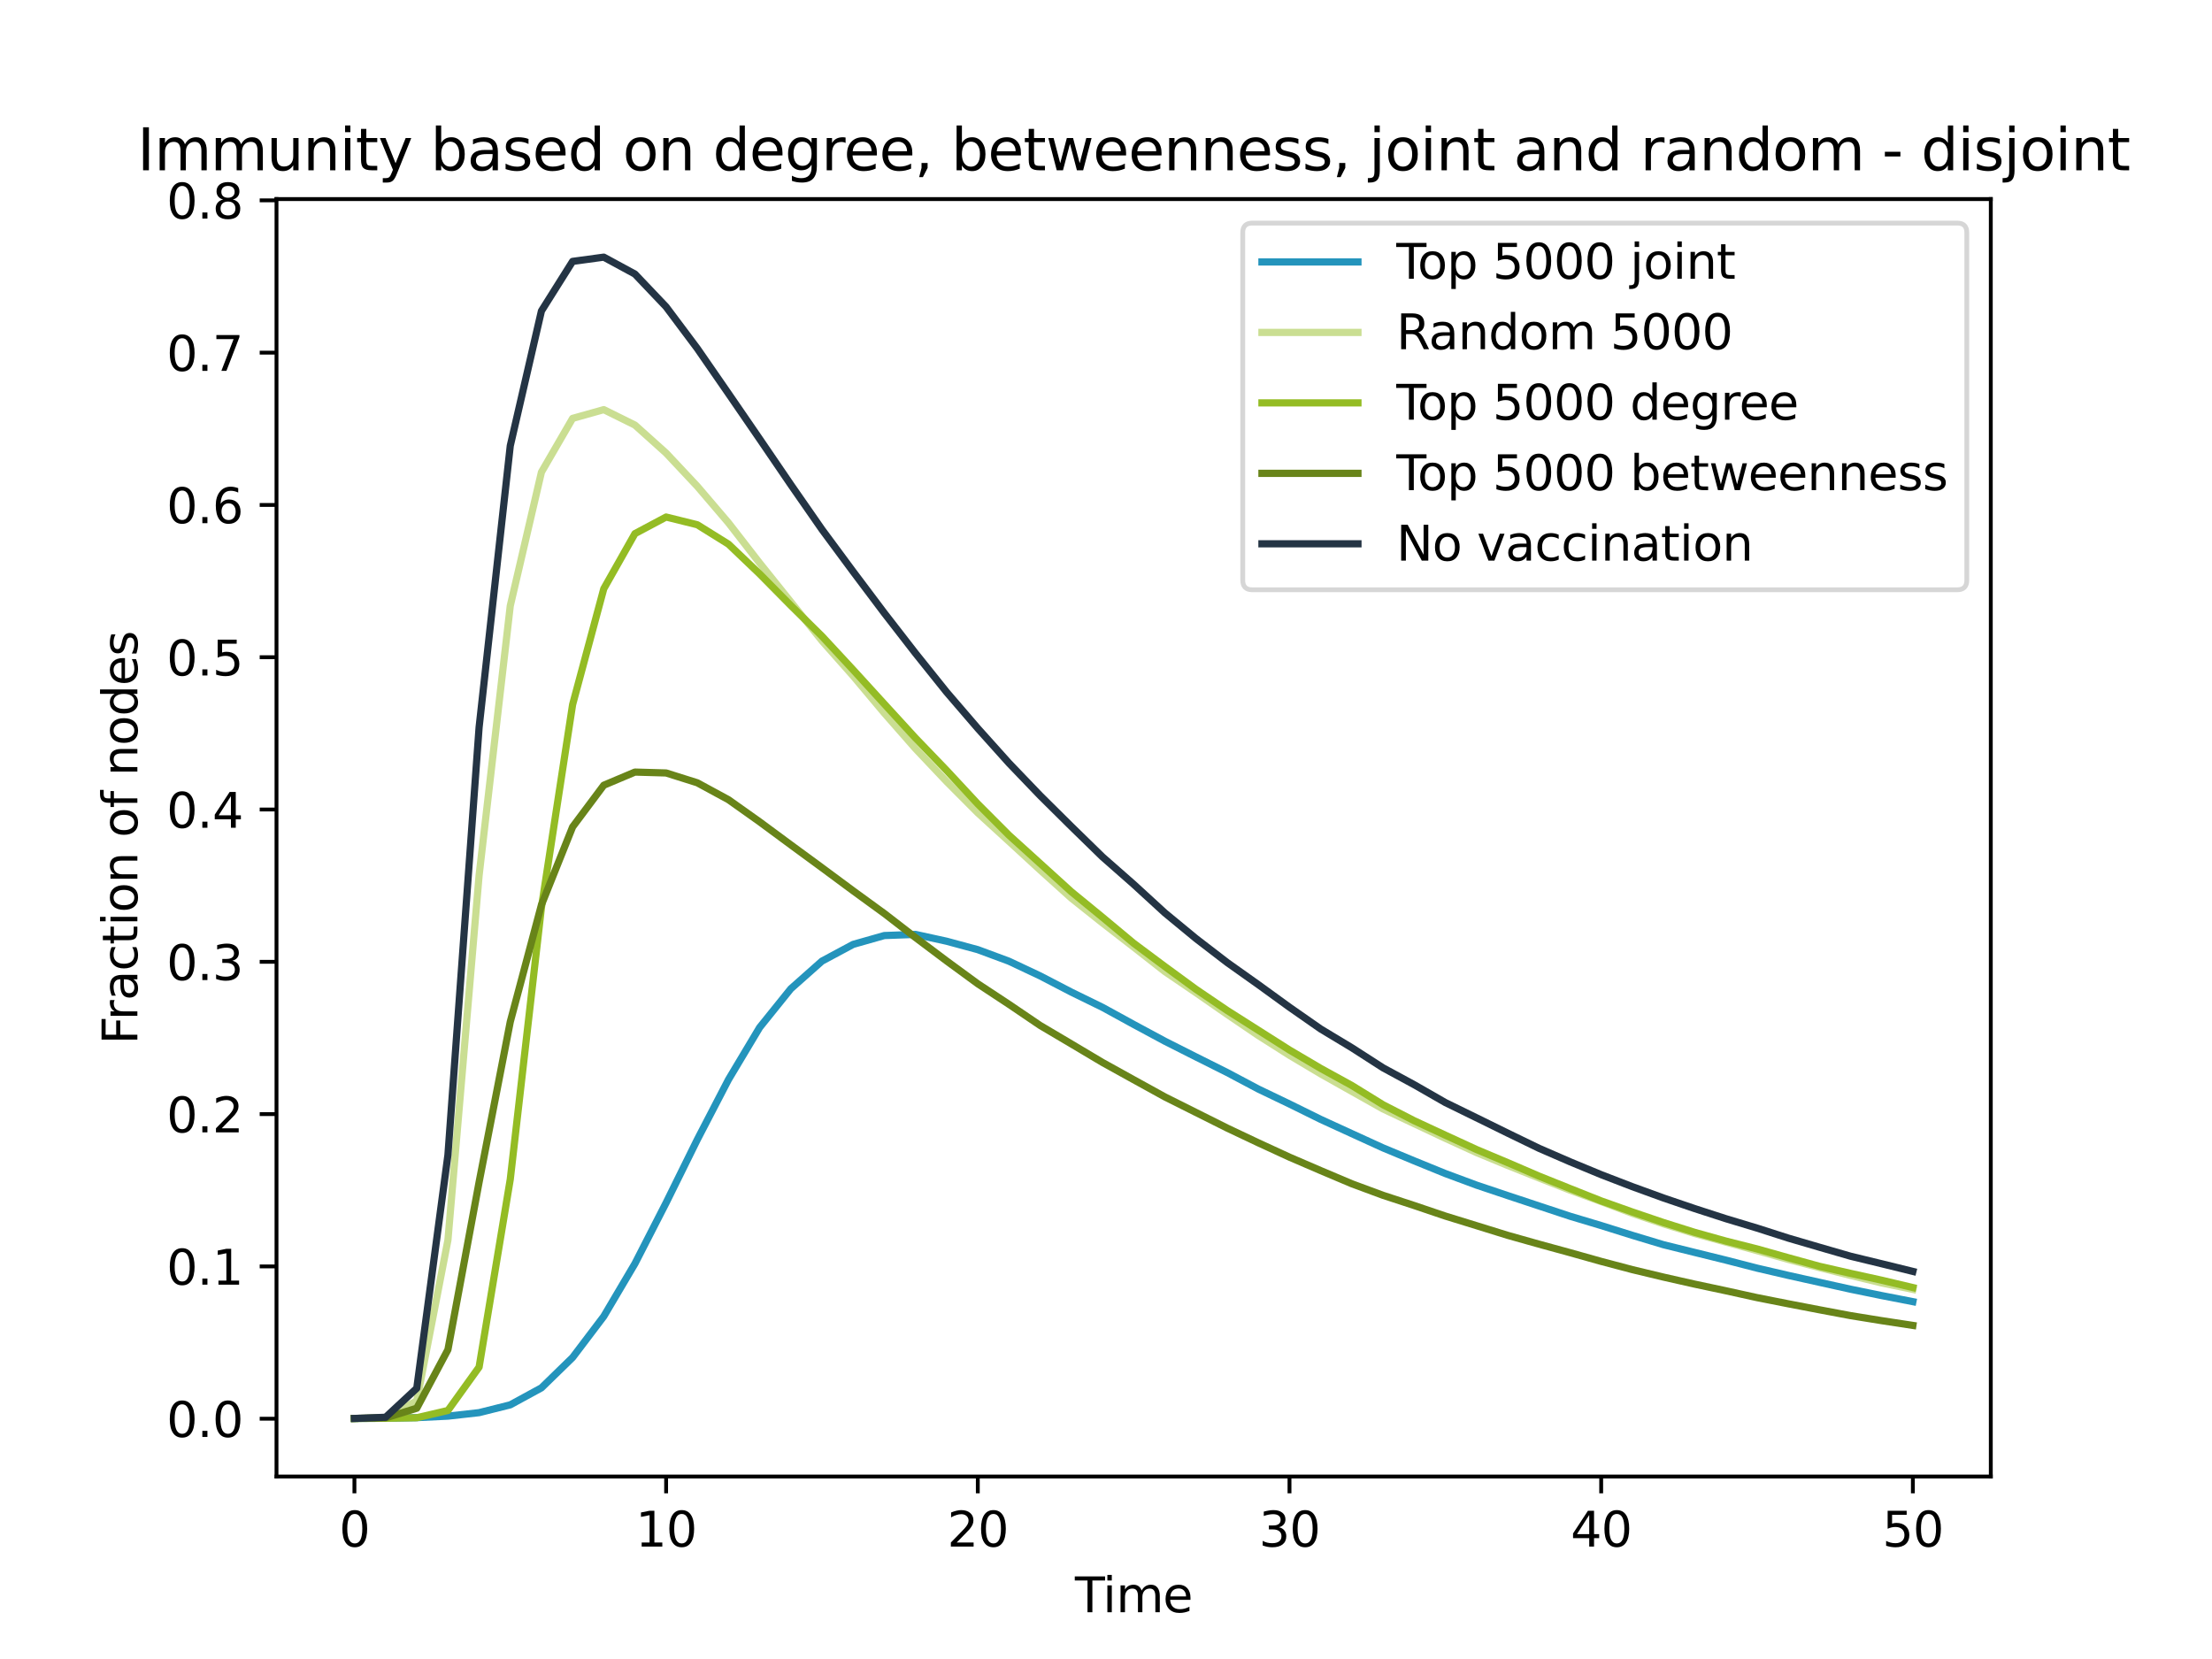 <?xml version="1.0" encoding="utf-8" standalone="no"?>
<!DOCTYPE svg PUBLIC "-//W3C//DTD SVG 1.1//EN"
  "http://www.w3.org/Graphics/SVG/1.1/DTD/svg11.dtd">
<svg xmlns:xlink="http://www.w3.org/1999/xlink" width="460.8pt" height="345.6pt" viewBox="0 0 460.8 345.6" xmlns="http://www.w3.org/2000/svg" version="1.1">
 <defs>
  <style type="text/css">*{stroke-linejoin: round; stroke-linecap: butt}</style>
 </defs>
 <g id="figure_1">
  <g id="patch_1">
   <path d="M 0 345.6 
L 460.8 345.6 
L 460.8 0 
L 0 0 
z
" style="fill: #ffffff"/>
  </g>
  <g id="axes_1">
   <g id="patch_2">
    <path d="M 57.6 307.584 
L 414.72 307.584 
L 414.72 41.472 
L 57.6 41.472 
z
" style="fill: #ffffff"/>
   </g>
   <g id="matplotlib.axis_1">
    <g id="xtick_1">
     <g id="line2d_1">
      <defs>
       <path id="me7e2adaeb8" d="M 0 0 
L 0 3.5 
" style="stroke: #000000; stroke-width: 0.8"/>
      </defs>
      <g>
       <use xlink:href="#me7e2adaeb8" x="73.833" y="307.584" style="stroke: #000000; stroke-width: 0.8"/>
      </g>
     </g>
     <g id="text_1">
      <!-- 0 -->
      <g transform="translate(70.651 322.182) scale(0.1 -0.1)">
       <defs>
        <path id="DejaVuSans-30" d="M 2034 4250 
Q 1547 4250 1301 3770 
Q 1056 3291 1056 2328 
Q 1056 1369 1301 889 
Q 1547 409 2034 409 
Q 2525 409 2770 889 
Q 3016 1369 3016 2328 
Q 3016 3291 2770 3770 
Q 2525 4250 2034 4250 
z
M 2034 4750 
Q 2819 4750 3233 4129 
Q 3647 3509 3647 2328 
Q 3647 1150 3233 529 
Q 2819 -91 2034 -91 
Q 1250 -91 836 529 
Q 422 1150 422 2328 
Q 422 3509 836 4129 
Q 1250 4750 2034 4750 
z
" transform="scale(0.016)"/>
       </defs>
       <use xlink:href="#DejaVuSans-30"/>
      </g>
     </g>
    </g>
    <g id="xtick_2">
     <g id="line2d_2">
      <g>
       <use xlink:href="#me7e2adaeb8" x="138.764" y="307.584" style="stroke: #000000; stroke-width: 0.8"/>
      </g>
     </g>
     <g id="text_2">
      <!-- 10 -->
      <g transform="translate(132.401 322.182) scale(0.1 -0.1)">
       <defs>
        <path id="DejaVuSans-31" d="M 794 531 
L 1825 531 
L 1825 4091 
L 703 3866 
L 703 4441 
L 1819 4666 
L 2450 4666 
L 2450 531 
L 3481 531 
L 3481 0 
L 794 0 
L 794 531 
z
" transform="scale(0.016)"/>
       </defs>
       <use xlink:href="#DejaVuSans-31"/>
       <use xlink:href="#DejaVuSans-30" x="63.623"/>
      </g>
     </g>
    </g>
    <g id="xtick_3">
     <g id="line2d_3">
      <g>
       <use xlink:href="#me7e2adaeb8" x="203.695" y="307.584" style="stroke: #000000; stroke-width: 0.8"/>
      </g>
     </g>
     <g id="text_3">
      <!-- 20 -->
      <g transform="translate(197.332 322.182) scale(0.1 -0.1)">
       <defs>
        <path id="DejaVuSans-32" d="M 1228 531 
L 3431 531 
L 3431 0 
L 469 0 
L 469 531 
Q 828 903 1448 1529 
Q 2069 2156 2228 2338 
Q 2531 2678 2651 2914 
Q 2772 3150 2772 3378 
Q 2772 3750 2511 3984 
Q 2250 4219 1831 4219 
Q 1534 4219 1204 4116 
Q 875 4013 500 3803 
L 500 4441 
Q 881 4594 1212 4672 
Q 1544 4750 1819 4750 
Q 2544 4750 2975 4387 
Q 3406 4025 3406 3419 
Q 3406 3131 3298 2873 
Q 3191 2616 2906 2266 
Q 2828 2175 2409 1742 
Q 1991 1309 1228 531 
z
" transform="scale(0.016)"/>
       </defs>
       <use xlink:href="#DejaVuSans-32"/>
       <use xlink:href="#DejaVuSans-30" x="63.623"/>
      </g>
     </g>
    </g>
    <g id="xtick_4">
     <g id="line2d_4">
      <g>
       <use xlink:href="#me7e2adaeb8" x="268.625" y="307.584" style="stroke: #000000; stroke-width: 0.8"/>
      </g>
     </g>
     <g id="text_4">
      <!-- 30 -->
      <g transform="translate(262.263 322.182) scale(0.1 -0.1)">
       <defs>
        <path id="DejaVuSans-33" d="M 2597 2516 
Q 3050 2419 3304 2112 
Q 3559 1806 3559 1356 
Q 3559 666 3084 287 
Q 2609 -91 1734 -91 
Q 1441 -91 1130 -33 
Q 819 25 488 141 
L 488 750 
Q 750 597 1062 519 
Q 1375 441 1716 441 
Q 2309 441 2620 675 
Q 2931 909 2931 1356 
Q 2931 1769 2642 2001 
Q 2353 2234 1838 2234 
L 1294 2234 
L 1294 2753 
L 1863 2753 
Q 2328 2753 2575 2939 
Q 2822 3125 2822 3475 
Q 2822 3834 2567 4026 
Q 2313 4219 1838 4219 
Q 1578 4219 1281 4162 
Q 984 4106 628 3988 
L 628 4550 
Q 988 4650 1302 4700 
Q 1616 4750 1894 4750 
Q 2613 4750 3031 4423 
Q 3450 4097 3450 3541 
Q 3450 3153 3228 2886 
Q 3006 2619 2597 2516 
z
" transform="scale(0.016)"/>
       </defs>
       <use xlink:href="#DejaVuSans-33"/>
       <use xlink:href="#DejaVuSans-30" x="63.623"/>
      </g>
     </g>
    </g>
    <g id="xtick_5">
     <g id="line2d_5">
      <g>
       <use xlink:href="#me7e2adaeb8" x="333.556" y="307.584" style="stroke: #000000; stroke-width: 0.8"/>
      </g>
     </g>
     <g id="text_5">
      <!-- 40 -->
      <g transform="translate(327.194 322.182) scale(0.1 -0.1)">
       <defs>
        <path id="DejaVuSans-34" d="M 2419 4116 
L 825 1625 
L 2419 1625 
L 2419 4116 
z
M 2253 4666 
L 3047 4666 
L 3047 1625 
L 3713 1625 
L 3713 1100 
L 3047 1100 
L 3047 0 
L 2419 0 
L 2419 1100 
L 313 1100 
L 313 1709 
L 2253 4666 
z
" transform="scale(0.016)"/>
       </defs>
       <use xlink:href="#DejaVuSans-34"/>
       <use xlink:href="#DejaVuSans-30" x="63.623"/>
      </g>
     </g>
    </g>
    <g id="xtick_6">
     <g id="line2d_6">
      <g>
       <use xlink:href="#me7e2adaeb8" x="398.487" y="307.584" style="stroke: #000000; stroke-width: 0.8"/>
      </g>
     </g>
     <g id="text_6">
      <!-- 50 -->
      <g transform="translate(392.125 322.182) scale(0.1 -0.1)">
       <defs>
        <path id="DejaVuSans-35" d="M 691 4666 
L 3169 4666 
L 3169 4134 
L 1269 4134 
L 1269 2991 
Q 1406 3038 1543 3061 
Q 1681 3084 1819 3084 
Q 2600 3084 3056 2656 
Q 3513 2228 3513 1497 
Q 3513 744 3044 326 
Q 2575 -91 1722 -91 
Q 1428 -91 1123 -41 
Q 819 9 494 109 
L 494 744 
Q 775 591 1075 516 
Q 1375 441 1709 441 
Q 2250 441 2565 725 
Q 2881 1009 2881 1497 
Q 2881 1984 2565 2268 
Q 2250 2553 1709 2553 
Q 1456 2553 1204 2497 
Q 953 2441 691 2322 
L 691 4666 
z
" transform="scale(0.016)"/>
       </defs>
       <use xlink:href="#DejaVuSans-35"/>
       <use xlink:href="#DejaVuSans-30" x="63.623"/>
      </g>
     </g>
    </g>
    <g id="text_7">
     <!-- Time -->
     <g transform="translate(223.926 335.861) scale(0.1 -0.1)">
      <defs>
       <path id="DejaVuSans-54" d="M -19 4666 
L 3928 4666 
L 3928 4134 
L 2272 4134 
L 2272 0 
L 1638 0 
L 1638 4134 
L -19 4134 
L -19 4666 
z
" transform="scale(0.016)"/>
       <path id="DejaVuSans-69" d="M 603 3500 
L 1178 3500 
L 1178 0 
L 603 0 
L 603 3500 
z
M 603 4863 
L 1178 4863 
L 1178 4134 
L 603 4134 
L 603 4863 
z
" transform="scale(0.016)"/>
       <path id="DejaVuSans-6d" d="M 3328 2828 
Q 3544 3216 3844 3400 
Q 4144 3584 4550 3584 
Q 5097 3584 5394 3201 
Q 5691 2819 5691 2113 
L 5691 0 
L 5113 0 
L 5113 2094 
Q 5113 2597 4934 2840 
Q 4756 3084 4391 3084 
Q 3944 3084 3684 2787 
Q 3425 2491 3425 1978 
L 3425 0 
L 2847 0 
L 2847 2094 
Q 2847 2600 2669 2842 
Q 2491 3084 2119 3084 
Q 1678 3084 1418 2786 
Q 1159 2488 1159 1978 
L 1159 0 
L 581 0 
L 581 3500 
L 1159 3500 
L 1159 2956 
Q 1356 3278 1631 3431 
Q 1906 3584 2284 3584 
Q 2666 3584 2933 3390 
Q 3200 3197 3328 2828 
z
" transform="scale(0.016)"/>
       <path id="DejaVuSans-65" d="M 3597 1894 
L 3597 1613 
L 953 1613 
Q 991 1019 1311 708 
Q 1631 397 2203 397 
Q 2534 397 2845 478 
Q 3156 559 3463 722 
L 3463 178 
Q 3153 47 2828 -22 
Q 2503 -91 2169 -91 
Q 1331 -91 842 396 
Q 353 884 353 1716 
Q 353 2575 817 3079 
Q 1281 3584 2069 3584 
Q 2775 3584 3186 3129 
Q 3597 2675 3597 1894 
z
M 3022 2063 
Q 3016 2534 2758 2815 
Q 2500 3097 2075 3097 
Q 1594 3097 1305 2825 
Q 1016 2553 972 2059 
L 3022 2063 
z
" transform="scale(0.016)"/>
      </defs>
      <use xlink:href="#DejaVuSans-54"/>
      <use xlink:href="#DejaVuSans-69" x="57.959"/>
      <use xlink:href="#DejaVuSans-6d" x="85.742"/>
      <use xlink:href="#DejaVuSans-65" x="183.154"/>
     </g>
    </g>
   </g>
   <g id="matplotlib.axis_2">
    <g id="ytick_1">
     <g id="line2d_7">
      <defs>
       <path id="m1c036d2df4" d="M 0 0 
L -3.5 0 
" style="stroke: #000000; stroke-width: 0.8"/>
      </defs>
      <g>
       <use xlink:href="#m1c036d2df4" x="57.6" y="295.544" style="stroke: #000000; stroke-width: 0.8"/>
      </g>
     </g>
     <g id="text_8">
      <!-- 0.0 -->
      <g transform="translate(34.697 299.343) scale(0.1 -0.1)">
       <defs>
        <path id="DejaVuSans-2e" d="M 684 794 
L 1344 794 
L 1344 0 
L 684 0 
L 684 794 
z
" transform="scale(0.016)"/>
       </defs>
       <use xlink:href="#DejaVuSans-30"/>
       <use xlink:href="#DejaVuSans-2e" x="63.623"/>
       <use xlink:href="#DejaVuSans-30" x="95.41"/>
      </g>
     </g>
    </g>
    <g id="ytick_2">
     <g id="line2d_8">
      <g>
       <use xlink:href="#m1c036d2df4" x="57.6" y="263.818" style="stroke: #000000; stroke-width: 0.8"/>
      </g>
     </g>
     <g id="text_9">
      <!-- 0.1 -->
      <g transform="translate(34.697 267.617) scale(0.1 -0.1)">
       <use xlink:href="#DejaVuSans-30"/>
       <use xlink:href="#DejaVuSans-2e" x="63.623"/>
       <use xlink:href="#DejaVuSans-31" x="95.41"/>
      </g>
     </g>
    </g>
    <g id="ytick_3">
     <g id="line2d_9">
      <g>
       <use xlink:href="#m1c036d2df4" x="57.6" y="232.092" style="stroke: #000000; stroke-width: 0.8"/>
      </g>
     </g>
     <g id="text_10">
      <!-- 0.2 -->
      <g transform="translate(34.697 235.891) scale(0.1 -0.1)">
       <use xlink:href="#DejaVuSans-30"/>
       <use xlink:href="#DejaVuSans-2e" x="63.623"/>
       <use xlink:href="#DejaVuSans-32" x="95.41"/>
      </g>
     </g>
    </g>
    <g id="ytick_4">
     <g id="line2d_10">
      <g>
       <use xlink:href="#m1c036d2df4" x="57.6" y="200.366" style="stroke: #000000; stroke-width: 0.8"/>
      </g>
     </g>
     <g id="text_11">
      <!-- 0.3 -->
      <g transform="translate(34.697 204.165) scale(0.1 -0.1)">
       <use xlink:href="#DejaVuSans-30"/>
       <use xlink:href="#DejaVuSans-2e" x="63.623"/>
       <use xlink:href="#DejaVuSans-33" x="95.41"/>
      </g>
     </g>
    </g>
    <g id="ytick_5">
     <g id="line2d_11">
      <g>
       <use xlink:href="#m1c036d2df4" x="57.6" y="168.639" style="stroke: #000000; stroke-width: 0.8"/>
      </g>
     </g>
     <g id="text_12">
      <!-- 0.4 -->
      <g transform="translate(34.697 172.439) scale(0.1 -0.1)">
       <use xlink:href="#DejaVuSans-30"/>
       <use xlink:href="#DejaVuSans-2e" x="63.623"/>
       <use xlink:href="#DejaVuSans-34" x="95.41"/>
      </g>
     </g>
    </g>
    <g id="ytick_6">
     <g id="line2d_12">
      <g>
       <use xlink:href="#m1c036d2df4" x="57.6" y="136.913" style="stroke: #000000; stroke-width: 0.8"/>
      </g>
     </g>
     <g id="text_13">
      <!-- 0.5 -->
      <g transform="translate(34.697 140.713) scale(0.1 -0.1)">
       <use xlink:href="#DejaVuSans-30"/>
       <use xlink:href="#DejaVuSans-2e" x="63.623"/>
       <use xlink:href="#DejaVuSans-35" x="95.41"/>
      </g>
     </g>
    </g>
    <g id="ytick_7">
     <g id="line2d_13">
      <g>
       <use xlink:href="#m1c036d2df4" x="57.6" y="105.187" style="stroke: #000000; stroke-width: 0.8"/>
      </g>
     </g>
     <g id="text_14">
      <!-- 0.6 -->
      <g transform="translate(34.697 108.987) scale(0.1 -0.1)">
       <defs>
        <path id="DejaVuSans-36" d="M 2113 2584 
Q 1688 2584 1439 2293 
Q 1191 2003 1191 1497 
Q 1191 994 1439 701 
Q 1688 409 2113 409 
Q 2538 409 2786 701 
Q 3034 994 3034 1497 
Q 3034 2003 2786 2293 
Q 2538 2584 2113 2584 
z
M 3366 4563 
L 3366 3988 
Q 3128 4100 2886 4159 
Q 2644 4219 2406 4219 
Q 1781 4219 1451 3797 
Q 1122 3375 1075 2522 
Q 1259 2794 1537 2939 
Q 1816 3084 2150 3084 
Q 2853 3084 3261 2657 
Q 3669 2231 3669 1497 
Q 3669 778 3244 343 
Q 2819 -91 2113 -91 
Q 1303 -91 875 529 
Q 447 1150 447 2328 
Q 447 3434 972 4092 
Q 1497 4750 2381 4750 
Q 2619 4750 2861 4703 
Q 3103 4656 3366 4563 
z
" transform="scale(0.016)"/>
       </defs>
       <use xlink:href="#DejaVuSans-30"/>
       <use xlink:href="#DejaVuSans-2e" x="63.623"/>
       <use xlink:href="#DejaVuSans-36" x="95.41"/>
      </g>
     </g>
    </g>
    <g id="ytick_8">
     <g id="line2d_14">
      <g>
       <use xlink:href="#m1c036d2df4" x="57.6" y="73.461" style="stroke: #000000; stroke-width: 0.8"/>
      </g>
     </g>
     <g id="text_15">
      <!-- 0.7 -->
      <g transform="translate(34.697 77.26) scale(0.1 -0.1)">
       <defs>
        <path id="DejaVuSans-37" d="M 525 4666 
L 3525 4666 
L 3525 4397 
L 1831 0 
L 1172 0 
L 2766 4134 
L 525 4134 
L 525 4666 
z
" transform="scale(0.016)"/>
       </defs>
       <use xlink:href="#DejaVuSans-30"/>
       <use xlink:href="#DejaVuSans-2e" x="63.623"/>
       <use xlink:href="#DejaVuSans-37" x="95.41"/>
      </g>
     </g>
    </g>
    <g id="ytick_9">
     <g id="line2d_15">
      <g>
       <use xlink:href="#m1c036d2df4" x="57.6" y="41.735" style="stroke: #000000; stroke-width: 0.8"/>
      </g>
     </g>
     <g id="text_16">
      <!-- 0.8 -->
      <g transform="translate(34.697 45.534) scale(0.1 -0.1)">
       <defs>
        <path id="DejaVuSans-38" d="M 2034 2216 
Q 1584 2216 1326 1975 
Q 1069 1734 1069 1313 
Q 1069 891 1326 650 
Q 1584 409 2034 409 
Q 2484 409 2743 651 
Q 3003 894 3003 1313 
Q 3003 1734 2745 1975 
Q 2488 2216 2034 2216 
z
M 1403 2484 
Q 997 2584 770 2862 
Q 544 3141 544 3541 
Q 544 4100 942 4425 
Q 1341 4750 2034 4750 
Q 2731 4750 3128 4425 
Q 3525 4100 3525 3541 
Q 3525 3141 3298 2862 
Q 3072 2584 2669 2484 
Q 3125 2378 3379 2068 
Q 3634 1759 3634 1313 
Q 3634 634 3220 271 
Q 2806 -91 2034 -91 
Q 1263 -91 848 271 
Q 434 634 434 1313 
Q 434 1759 690 2068 
Q 947 2378 1403 2484 
z
M 1172 3481 
Q 1172 3119 1398 2916 
Q 1625 2713 2034 2713 
Q 2441 2713 2670 2916 
Q 2900 3119 2900 3481 
Q 2900 3844 2670 4047 
Q 2441 4250 2034 4250 
Q 1625 4250 1398 4047 
Q 1172 3844 1172 3481 
z
" transform="scale(0.016)"/>
       </defs>
       <use xlink:href="#DejaVuSans-30"/>
       <use xlink:href="#DejaVuSans-2e" x="63.623"/>
       <use xlink:href="#DejaVuSans-38" x="95.41"/>
      </g>
     </g>
    </g>
    <g id="text_17">
     <!-- Fraction of nodes -->
     <g transform="translate(28.617 217.569) rotate(-90) scale(0.1 -0.1)">
      <defs>
       <path id="DejaVuSans-46" d="M 628 4666 
L 3309 4666 
L 3309 4134 
L 1259 4134 
L 1259 2759 
L 3109 2759 
L 3109 2228 
L 1259 2228 
L 1259 0 
L 628 0 
L 628 4666 
z
" transform="scale(0.016)"/>
       <path id="DejaVuSans-72" d="M 2631 2963 
Q 2534 3019 2420 3045 
Q 2306 3072 2169 3072 
Q 1681 3072 1420 2755 
Q 1159 2438 1159 1844 
L 1159 0 
L 581 0 
L 581 3500 
L 1159 3500 
L 1159 2956 
Q 1341 3275 1631 3429 
Q 1922 3584 2338 3584 
Q 2397 3584 2469 3576 
Q 2541 3569 2628 3553 
L 2631 2963 
z
" transform="scale(0.016)"/>
       <path id="DejaVuSans-61" d="M 2194 1759 
Q 1497 1759 1228 1600 
Q 959 1441 959 1056 
Q 959 750 1161 570 
Q 1363 391 1709 391 
Q 2188 391 2477 730 
Q 2766 1069 2766 1631 
L 2766 1759 
L 2194 1759 
z
M 3341 1997 
L 3341 0 
L 2766 0 
L 2766 531 
Q 2569 213 2275 61 
Q 1981 -91 1556 -91 
Q 1019 -91 701 211 
Q 384 513 384 1019 
Q 384 1609 779 1909 
Q 1175 2209 1959 2209 
L 2766 2209 
L 2766 2266 
Q 2766 2663 2505 2880 
Q 2244 3097 1772 3097 
Q 1472 3097 1187 3025 
Q 903 2953 641 2809 
L 641 3341 
Q 956 3463 1253 3523 
Q 1550 3584 1831 3584 
Q 2591 3584 2966 3190 
Q 3341 2797 3341 1997 
z
" transform="scale(0.016)"/>
       <path id="DejaVuSans-63" d="M 3122 3366 
L 3122 2828 
Q 2878 2963 2633 3030 
Q 2388 3097 2138 3097 
Q 1578 3097 1268 2742 
Q 959 2388 959 1747 
Q 959 1106 1268 751 
Q 1578 397 2138 397 
Q 2388 397 2633 464 
Q 2878 531 3122 666 
L 3122 134 
Q 2881 22 2623 -34 
Q 2366 -91 2075 -91 
Q 1284 -91 818 406 
Q 353 903 353 1747 
Q 353 2603 823 3093 
Q 1294 3584 2113 3584 
Q 2378 3584 2631 3529 
Q 2884 3475 3122 3366 
z
" transform="scale(0.016)"/>
       <path id="DejaVuSans-74" d="M 1172 4494 
L 1172 3500 
L 2356 3500 
L 2356 3053 
L 1172 3053 
L 1172 1153 
Q 1172 725 1289 603 
Q 1406 481 1766 481 
L 2356 481 
L 2356 0 
L 1766 0 
Q 1100 0 847 248 
Q 594 497 594 1153 
L 594 3053 
L 172 3053 
L 172 3500 
L 594 3500 
L 594 4494 
L 1172 4494 
z
" transform="scale(0.016)"/>
       <path id="DejaVuSans-6f" d="M 1959 3097 
Q 1497 3097 1228 2736 
Q 959 2375 959 1747 
Q 959 1119 1226 758 
Q 1494 397 1959 397 
Q 2419 397 2687 759 
Q 2956 1122 2956 1747 
Q 2956 2369 2687 2733 
Q 2419 3097 1959 3097 
z
M 1959 3584 
Q 2709 3584 3137 3096 
Q 3566 2609 3566 1747 
Q 3566 888 3137 398 
Q 2709 -91 1959 -91 
Q 1206 -91 779 398 
Q 353 888 353 1747 
Q 353 2609 779 3096 
Q 1206 3584 1959 3584 
z
" transform="scale(0.016)"/>
       <path id="DejaVuSans-6e" d="M 3513 2113 
L 3513 0 
L 2938 0 
L 2938 2094 
Q 2938 2591 2744 2837 
Q 2550 3084 2163 3084 
Q 1697 3084 1428 2787 
Q 1159 2491 1159 1978 
L 1159 0 
L 581 0 
L 581 3500 
L 1159 3500 
L 1159 2956 
Q 1366 3272 1645 3428 
Q 1925 3584 2291 3584 
Q 2894 3584 3203 3211 
Q 3513 2838 3513 2113 
z
" transform="scale(0.016)"/>
       <path id="DejaVuSans-20" transform="scale(0.016)"/>
       <path id="DejaVuSans-66" d="M 2375 4863 
L 2375 4384 
L 1825 4384 
Q 1516 4384 1395 4259 
Q 1275 4134 1275 3809 
L 1275 3500 
L 2222 3500 
L 2222 3053 
L 1275 3053 
L 1275 0 
L 697 0 
L 697 3053 
L 147 3053 
L 147 3500 
L 697 3500 
L 697 3744 
Q 697 4328 969 4595 
Q 1241 4863 1831 4863 
L 2375 4863 
z
" transform="scale(0.016)"/>
       <path id="DejaVuSans-64" d="M 2906 2969 
L 2906 4863 
L 3481 4863 
L 3481 0 
L 2906 0 
L 2906 525 
Q 2725 213 2448 61 
Q 2172 -91 1784 -91 
Q 1150 -91 751 415 
Q 353 922 353 1747 
Q 353 2572 751 3078 
Q 1150 3584 1784 3584 
Q 2172 3584 2448 3432 
Q 2725 3281 2906 2969 
z
M 947 1747 
Q 947 1113 1208 752 
Q 1469 391 1925 391 
Q 2381 391 2643 752 
Q 2906 1113 2906 1747 
Q 2906 2381 2643 2742 
Q 2381 3103 1925 3103 
Q 1469 3103 1208 2742 
Q 947 2381 947 1747 
z
" transform="scale(0.016)"/>
       <path id="DejaVuSans-73" d="M 2834 3397 
L 2834 2853 
Q 2591 2978 2328 3040 
Q 2066 3103 1784 3103 
Q 1356 3103 1142 2972 
Q 928 2841 928 2578 
Q 928 2378 1081 2264 
Q 1234 2150 1697 2047 
L 1894 2003 
Q 2506 1872 2764 1633 
Q 3022 1394 3022 966 
Q 3022 478 2636 193 
Q 2250 -91 1575 -91 
Q 1294 -91 989 -36 
Q 684 19 347 128 
L 347 722 
Q 666 556 975 473 
Q 1284 391 1588 391 
Q 1994 391 2212 530 
Q 2431 669 2431 922 
Q 2431 1156 2273 1281 
Q 2116 1406 1581 1522 
L 1381 1569 
Q 847 1681 609 1914 
Q 372 2147 372 2553 
Q 372 3047 722 3315 
Q 1072 3584 1716 3584 
Q 2034 3584 2315 3537 
Q 2597 3491 2834 3397 
z
" transform="scale(0.016)"/>
      </defs>
      <use xlink:href="#DejaVuSans-46"/>
      <use xlink:href="#DejaVuSans-72" x="50.27"/>
      <use xlink:href="#DejaVuSans-61" x="91.383"/>
      <use xlink:href="#DejaVuSans-63" x="152.662"/>
      <use xlink:href="#DejaVuSans-74" x="207.643"/>
      <use xlink:href="#DejaVuSans-69" x="246.852"/>
      <use xlink:href="#DejaVuSans-6f" x="274.635"/>
      <use xlink:href="#DejaVuSans-6e" x="335.816"/>
      <use xlink:href="#DejaVuSans-20" x="399.195"/>
      <use xlink:href="#DejaVuSans-6f" x="430.982"/>
      <use xlink:href="#DejaVuSans-66" x="492.164"/>
      <use xlink:href="#DejaVuSans-20" x="527.369"/>
      <use xlink:href="#DejaVuSans-6e" x="559.156"/>
      <use xlink:href="#DejaVuSans-6f" x="622.535"/>
      <use xlink:href="#DejaVuSans-64" x="683.717"/>
      <use xlink:href="#DejaVuSans-65" x="747.193"/>
      <use xlink:href="#DejaVuSans-73" x="808.717"/>
     </g>
    </g>
   </g>
   <g id="line2d_16">
    <path d="M 73.833 295.488 
L 80.326 295.443 
L 86.819 295.32 
L 93.312 295.007 
L 99.805 294.28 
L 106.298 292.653 
L 112.791 289.114 
L 119.284 282.79 
L 125.777 274.223 
L 132.271 263.23 
L 138.764 250.56 
L 145.257 237.408 
L 151.75 224.905 
L 158.243 214.047 
L 164.736 205.983 
L 171.229 200.219 
L 177.722 196.735 
L 184.215 194.89 
L 190.708 194.655 
L 197.201 196.075 
L 203.695 197.831 
L 210.188 200.241 
L 216.681 203.3 
L 223.174 206.671 
L 229.667 209.847 
L 236.16 213.404 
L 242.653 216.898 
L 249.146 220.175 
L 255.639 223.424 
L 262.132 226.868 
L 268.625 229.983 
L 275.119 233.187 
L 281.612 236.161 
L 288.105 239.125 
L 294.598 241.826 
L 301.091 244.47 
L 307.584 246.88 
L 314.077 249.061 
L 320.57 251.214 
L 327.063 253.361 
L 333.556 255.307 
L 340.049 257.342 
L 346.543 259.299 
L 353.036 260.904 
L 359.529 262.503 
L 366.022 264.175 
L 372.515 265.685 
L 379.008 267.127 
L 385.501 268.565 
L 391.994 269.895 
L 398.487 271.159 
" clip-path="url(#p9a7e6fe46a)" style="fill: none; stroke: #2494bc; stroke-width: 1.5; stroke-linecap: square"/>
   </g>
   <g id="line2d_17">
    <path d="M 73.833 295.488 
L 80.326 295.365 
L 86.819 291.809 
L 93.312 258.321 
L 99.805 182.359 
L 106.298 126.203 
L 112.791 98.357 
L 119.284 87.157 
L 125.777 85.334 
L 132.271 88.549 
L 138.764 94.381 
L 145.257 101.303 
L 151.75 108.908 
L 158.243 117.284 
L 164.736 125.381 
L 171.229 133.483 
L 177.722 140.814 
L 184.215 148.547 
L 190.708 155.944 
L 197.201 162.811 
L 203.695 169.331 
L 210.188 175.263 
L 216.681 181.235 
L 223.174 187.089 
L 229.667 192.262 
L 236.16 197.294 
L 242.653 202.382 
L 249.146 206.8 
L 255.639 211.307 
L 262.132 215.713 
L 268.625 219.834 
L 275.119 223.703 
L 281.612 227.36 
L 288.105 231.011 
L 294.598 234.076 
L 301.091 237.129 
L 307.584 240.098 
L 314.077 242.787 
L 320.57 245.382 
L 327.063 247.932 
L 333.556 250.308 
L 340.049 252.763 
L 346.543 254.96 
L 353.036 256.968 
L 359.529 258.751 
L 366.022 260.535 
L 372.515 262.358 
L 379.008 264.058 
L 385.501 265.696 
L 391.994 267.262 
L 398.487 268.604 
" clip-path="url(#p9a7e6fe46a)" style="fill: none; stroke: #cade92; stroke-width: 1.5; stroke-linecap: square"/>
   </g>
   <g id="line2d_18">
    <path d="M 73.833 295.488 
L 80.326 295.449 
L 86.819 295.343 
L 93.312 293.827 
L 99.805 284.791 
L 106.298 245.667 
L 112.791 189.035 
L 119.284 146.774 
L 125.777 122.646 
L 132.271 111.161 
L 138.764 107.706 
L 145.257 109.311 
L 151.75 113.353 
L 158.243 119.554 
L 164.736 126.13 
L 171.229 132.532 
L 177.722 139.533 
L 184.215 146.651 
L 190.708 153.741 
L 197.201 160.49 
L 203.695 167.48 
L 210.188 173.988 
L 216.681 179.871 
L 223.174 185.764 
L 229.667 191.082 
L 236.16 196.495 
L 242.653 201.337 
L 249.146 206.09 
L 255.639 210.496 
L 262.132 214.617 
L 268.625 218.738 
L 275.119 222.563 
L 281.612 226.13 
L 288.105 230.134 
L 294.598 233.466 
L 301.091 236.48 
L 307.584 239.466 
L 314.077 242.195 
L 320.57 244.99 
L 327.063 247.596 
L 333.556 250.174 
L 340.049 252.478 
L 346.543 254.681 
L 353.036 256.722 
L 359.529 258.533 
L 366.022 260.172 
L 372.515 262 
L 379.008 263.789 
L 385.501 265.265 
L 391.994 266.691 
L 398.487 268.223 
" clip-path="url(#p9a7e6fe46a)" style="fill: none; stroke: #94bc24; stroke-width: 1.5; stroke-linecap: square"/>
   </g>
   <g id="line2d_19">
    <path d="M 73.833 295.488 
L 80.326 295.359 
L 86.819 293.358 
L 93.312 281.162 
L 99.805 246.254 
L 106.298 212.856 
L 112.791 188.499 
L 119.284 172.266 
L 125.777 163.577 
L 132.271 160.837 
L 138.764 161.022 
L 145.257 163.068 
L 151.75 166.591 
L 158.243 171.198 
L 164.736 175.996 
L 171.229 180.76 
L 177.722 185.569 
L 184.215 190.293 
L 190.708 195.304 
L 197.201 200.185 
L 203.695 204.943 
L 210.188 209.221 
L 216.681 213.622 
L 223.174 217.463 
L 229.667 221.327 
L 236.16 224.922 
L 242.653 228.501 
L 249.146 231.75 
L 255.639 234.998 
L 262.132 238.068 
L 268.625 241.059 
L 275.119 243.855 
L 281.612 246.601 
L 288.105 249.005 
L 294.598 251.13 
L 301.091 253.327 
L 307.584 255.329 
L 314.077 257.342 
L 320.57 259.171 
L 327.063 260.949 
L 333.556 262.772 
L 340.049 264.488 
L 346.543 266.043 
L 353.036 267.508 
L 359.529 268.889 
L 366.022 270.32 
L 372.515 271.601 
L 379.008 272.848 
L 385.501 274.067 
L 391.994 275.118 
L 398.487 276.108 
" clip-path="url(#p9a7e6fe46a)" style="fill: none; stroke: #688419; stroke-width: 1.5; stroke-linecap: square"/>
   </g>
   <g id="line2d_20">
    <path d="M 73.833 295.488 
L 80.326 295.242 
L 86.819 289.197 
L 93.312 240.595 
L 99.805 151.51 
L 106.298 92.866 
L 112.791 64.774 
L 119.284 54.451 
L 125.777 53.568 
L 132.271 57.091 
L 138.764 63.918 
L 145.257 72.591 
L 151.75 81.979 
L 158.243 91.434 
L 164.736 100.957 
L 171.229 110.295 
L 177.722 119.073 
L 184.215 127.707 
L 190.708 136.077 
L 197.201 144.18 
L 203.695 151.734 
L 210.188 158.969 
L 216.681 165.735 
L 223.174 172.171 
L 229.667 178.506 
L 236.16 184.215 
L 242.653 190.165 
L 249.146 195.516 
L 255.639 200.509 
L 262.132 205.117 
L 268.625 209.825 
L 275.119 214.354 
L 281.612 218.268 
L 288.105 222.445 
L 294.598 225.962 
L 301.091 229.681 
L 307.584 232.857 
L 314.077 236.049 
L 320.57 239.197 
L 327.063 242.016 
L 333.556 244.705 
L 340.049 247.205 
L 346.543 249.564 
L 353.036 251.773 
L 359.529 253.875 
L 366.022 255.832 
L 372.515 257.913 
L 379.008 259.814 
L 385.501 261.692 
L 391.994 263.264 
L 398.487 264.857 
" clip-path="url(#p9a7e6fe46a)" style="fill: none; stroke: #243444; stroke-width: 1.5; stroke-linecap: square"/>
   </g>
   <g id="patch_3">
    <path d="M 57.6 307.584 
L 57.6 41.472 
" style="fill: none; stroke: #000000; stroke-width: 0.8; stroke-linejoin: miter; stroke-linecap: square"/>
   </g>
   <g id="patch_4">
    <path d="M 414.72 307.584 
L 414.72 41.472 
" style="fill: none; stroke: #000000; stroke-width: 0.8; stroke-linejoin: miter; stroke-linecap: square"/>
   </g>
   <g id="patch_5">
    <path d="M 57.6 307.584 
L 414.72 307.584 
" style="fill: none; stroke: #000000; stroke-width: 0.8; stroke-linejoin: miter; stroke-linecap: square"/>
   </g>
   <g id="patch_6">
    <path d="M 57.6 41.472 
L 414.72 41.472 
" style="fill: none; stroke: #000000; stroke-width: 0.8; stroke-linejoin: miter; stroke-linecap: square"/>
   </g>
   <g id="text_18">
    <!-- Immunity based on degree, betweenness, joint and random - disjoint -->
    <g transform="translate(28.602 35.472) scale(0.12 -0.12)">
     <defs>
      <path id="DejaVuSans-49" d="M 628 4666 
L 1259 4666 
L 1259 0 
L 628 0 
L 628 4666 
z
" transform="scale(0.016)"/>
      <path id="DejaVuSans-75" d="M 544 1381 
L 544 3500 
L 1119 3500 
L 1119 1403 
Q 1119 906 1312 657 
Q 1506 409 1894 409 
Q 2359 409 2629 706 
Q 2900 1003 2900 1516 
L 2900 3500 
L 3475 3500 
L 3475 0 
L 2900 0 
L 2900 538 
Q 2691 219 2414 64 
Q 2138 -91 1772 -91 
Q 1169 -91 856 284 
Q 544 659 544 1381 
z
M 1991 3584 
L 1991 3584 
z
" transform="scale(0.016)"/>
      <path id="DejaVuSans-79" d="M 2059 -325 
Q 1816 -950 1584 -1140 
Q 1353 -1331 966 -1331 
L 506 -1331 
L 506 -850 
L 844 -850 
Q 1081 -850 1212 -737 
Q 1344 -625 1503 -206 
L 1606 56 
L 191 3500 
L 800 3500 
L 1894 763 
L 2988 3500 
L 3597 3500 
L 2059 -325 
z
" transform="scale(0.016)"/>
      <path id="DejaVuSans-62" d="M 3116 1747 
Q 3116 2381 2855 2742 
Q 2594 3103 2138 3103 
Q 1681 3103 1420 2742 
Q 1159 2381 1159 1747 
Q 1159 1113 1420 752 
Q 1681 391 2138 391 
Q 2594 391 2855 752 
Q 3116 1113 3116 1747 
z
M 1159 2969 
Q 1341 3281 1617 3432 
Q 1894 3584 2278 3584 
Q 2916 3584 3314 3078 
Q 3713 2572 3713 1747 
Q 3713 922 3314 415 
Q 2916 -91 2278 -91 
Q 1894 -91 1617 61 
Q 1341 213 1159 525 
L 1159 0 
L 581 0 
L 581 4863 
L 1159 4863 
L 1159 2969 
z
" transform="scale(0.016)"/>
      <path id="DejaVuSans-67" d="M 2906 1791 
Q 2906 2416 2648 2759 
Q 2391 3103 1925 3103 
Q 1463 3103 1205 2759 
Q 947 2416 947 1791 
Q 947 1169 1205 825 
Q 1463 481 1925 481 
Q 2391 481 2648 825 
Q 2906 1169 2906 1791 
z
M 3481 434 
Q 3481 -459 3084 -895 
Q 2688 -1331 1869 -1331 
Q 1566 -1331 1297 -1286 
Q 1028 -1241 775 -1147 
L 775 -588 
Q 1028 -725 1275 -790 
Q 1522 -856 1778 -856 
Q 2344 -856 2625 -561 
Q 2906 -266 2906 331 
L 2906 616 
Q 2728 306 2450 153 
Q 2172 0 1784 0 
Q 1141 0 747 490 
Q 353 981 353 1791 
Q 353 2603 747 3093 
Q 1141 3584 1784 3584 
Q 2172 3584 2450 3431 
Q 2728 3278 2906 2969 
L 2906 3500 
L 3481 3500 
L 3481 434 
z
" transform="scale(0.016)"/>
      <path id="DejaVuSans-2c" d="M 750 794 
L 1409 794 
L 1409 256 
L 897 -744 
L 494 -744 
L 750 256 
L 750 794 
z
" transform="scale(0.016)"/>
      <path id="DejaVuSans-77" d="M 269 3500 
L 844 3500 
L 1563 769 
L 2278 3500 
L 2956 3500 
L 3675 769 
L 4391 3500 
L 4966 3500 
L 4050 0 
L 3372 0 
L 2619 2869 
L 1863 0 
L 1184 0 
L 269 3500 
z
" transform="scale(0.016)"/>
      <path id="DejaVuSans-6a" d="M 603 3500 
L 1178 3500 
L 1178 -63 
Q 1178 -731 923 -1031 
Q 669 -1331 103 -1331 
L -116 -1331 
L -116 -844 
L 38 -844 
Q 366 -844 484 -692 
Q 603 -541 603 -63 
L 603 3500 
z
M 603 4863 
L 1178 4863 
L 1178 4134 
L 603 4134 
L 603 4863 
z
" transform="scale(0.016)"/>
      <path id="DejaVuSans-2d" d="M 313 2009 
L 1997 2009 
L 1997 1497 
L 313 1497 
L 313 2009 
z
" transform="scale(0.016)"/>
     </defs>
     <use xlink:href="#DejaVuSans-49"/>
     <use xlink:href="#DejaVuSans-6d" x="29.492"/>
     <use xlink:href="#DejaVuSans-6d" x="126.904"/>
     <use xlink:href="#DejaVuSans-75" x="224.316"/>
     <use xlink:href="#DejaVuSans-6e" x="287.695"/>
     <use xlink:href="#DejaVuSans-69" x="351.074"/>
     <use xlink:href="#DejaVuSans-74" x="378.857"/>
     <use xlink:href="#DejaVuSans-79" x="418.066"/>
     <use xlink:href="#DejaVuSans-20" x="477.246"/>
     <use xlink:href="#DejaVuSans-62" x="509.033"/>
     <use xlink:href="#DejaVuSans-61" x="572.51"/>
     <use xlink:href="#DejaVuSans-73" x="633.789"/>
     <use xlink:href="#DejaVuSans-65" x="685.889"/>
     <use xlink:href="#DejaVuSans-64" x="747.412"/>
     <use xlink:href="#DejaVuSans-20" x="810.889"/>
     <use xlink:href="#DejaVuSans-6f" x="842.676"/>
     <use xlink:href="#DejaVuSans-6e" x="903.857"/>
     <use xlink:href="#DejaVuSans-20" x="967.236"/>
     <use xlink:href="#DejaVuSans-64" x="999.023"/>
     <use xlink:href="#DejaVuSans-65" x="1062.5"/>
     <use xlink:href="#DejaVuSans-67" x="1124.023"/>
     <use xlink:href="#DejaVuSans-72" x="1187.5"/>
     <use xlink:href="#DejaVuSans-65" x="1226.363"/>
     <use xlink:href="#DejaVuSans-65" x="1287.887"/>
     <use xlink:href="#DejaVuSans-2c" x="1349.41"/>
     <use xlink:href="#DejaVuSans-20" x="1381.197"/>
     <use xlink:href="#DejaVuSans-62" x="1412.984"/>
     <use xlink:href="#DejaVuSans-65" x="1476.461"/>
     <use xlink:href="#DejaVuSans-74" x="1537.984"/>
     <use xlink:href="#DejaVuSans-77" x="1577.193"/>
     <use xlink:href="#DejaVuSans-65" x="1658.98"/>
     <use xlink:href="#DejaVuSans-65" x="1720.504"/>
     <use xlink:href="#DejaVuSans-6e" x="1782.027"/>
     <use xlink:href="#DejaVuSans-6e" x="1845.406"/>
     <use xlink:href="#DejaVuSans-65" x="1908.785"/>
     <use xlink:href="#DejaVuSans-73" x="1970.309"/>
     <use xlink:href="#DejaVuSans-73" x="2022.408"/>
     <use xlink:href="#DejaVuSans-2c" x="2074.508"/>
     <use xlink:href="#DejaVuSans-20" x="2106.295"/>
     <use xlink:href="#DejaVuSans-6a" x="2138.082"/>
     <use xlink:href="#DejaVuSans-6f" x="2165.865"/>
     <use xlink:href="#DejaVuSans-69" x="2227.047"/>
     <use xlink:href="#DejaVuSans-6e" x="2254.83"/>
     <use xlink:href="#DejaVuSans-74" x="2318.209"/>
     <use xlink:href="#DejaVuSans-20" x="2357.418"/>
     <use xlink:href="#DejaVuSans-61" x="2389.205"/>
     <use xlink:href="#DejaVuSans-6e" x="2450.484"/>
     <use xlink:href="#DejaVuSans-64" x="2513.863"/>
     <use xlink:href="#DejaVuSans-20" x="2577.34"/>
     <use xlink:href="#DejaVuSans-72" x="2609.127"/>
     <use xlink:href="#DejaVuSans-61" x="2650.24"/>
     <use xlink:href="#DejaVuSans-6e" x="2711.52"/>
     <use xlink:href="#DejaVuSans-64" x="2774.898"/>
     <use xlink:href="#DejaVuSans-6f" x="2838.375"/>
     <use xlink:href="#DejaVuSans-6d" x="2899.557"/>
     <use xlink:href="#DejaVuSans-20" x="2996.969"/>
     <use xlink:href="#DejaVuSans-2d" x="3028.756"/>
     <use xlink:href="#DejaVuSans-20" x="3064.84"/>
     <use xlink:href="#DejaVuSans-64" x="3096.627"/>
     <use xlink:href="#DejaVuSans-69" x="3160.104"/>
     <use xlink:href="#DejaVuSans-73" x="3187.887"/>
     <use xlink:href="#DejaVuSans-6a" x="3239.986"/>
     <use xlink:href="#DejaVuSans-6f" x="3267.77"/>
     <use xlink:href="#DejaVuSans-69" x="3328.951"/>
     <use xlink:href="#DejaVuSans-6e" x="3356.734"/>
     <use xlink:href="#DejaVuSans-74" x="3420.113"/>
    </g>
   </g>
   <g id="legend_1">
    <g id="patch_7">
     <path d="M 260.886 122.863 
L 407.72 122.863 
Q 409.72 122.863 409.72 120.863 
L 409.72 48.472 
Q 409.72 46.472 407.72 46.472 
L 260.886 46.472 
Q 258.886 46.472 258.886 48.472 
L 258.886 120.863 
Q 258.886 122.863 260.886 122.863 
z
" style="fill: #ffffff; opacity: 0.8; stroke: #cccccc; stroke-linejoin: miter"/>
    </g>
    <g id="line2d_21">
     <path d="M 262.886 54.57 
L 272.886 54.57 
L 282.886 54.57 
" style="fill: none; stroke: #2494bc; stroke-width: 1.5; stroke-linecap: square"/>
    </g>
    <g id="text_19">
     <!-- Top 5000 joint -->
     <g transform="translate(290.886 58.07) scale(0.1 -0.1)">
      <defs>
       <path id="DejaVuSans-70" d="M 1159 525 
L 1159 -1331 
L 581 -1331 
L 581 3500 
L 1159 3500 
L 1159 2969 
Q 1341 3281 1617 3432 
Q 1894 3584 2278 3584 
Q 2916 3584 3314 3078 
Q 3713 2572 3713 1747 
Q 3713 922 3314 415 
Q 2916 -91 2278 -91 
Q 1894 -91 1617 61 
Q 1341 213 1159 525 
z
M 3116 1747 
Q 3116 2381 2855 2742 
Q 2594 3103 2138 3103 
Q 1681 3103 1420 2742 
Q 1159 2381 1159 1747 
Q 1159 1113 1420 752 
Q 1681 391 2138 391 
Q 2594 391 2855 752 
Q 3116 1113 3116 1747 
z
" transform="scale(0.016)"/>
      </defs>
      <use xlink:href="#DejaVuSans-54"/>
      <use xlink:href="#DejaVuSans-6f" x="44.084"/>
      <use xlink:href="#DejaVuSans-70" x="105.266"/>
      <use xlink:href="#DejaVuSans-20" x="168.742"/>
      <use xlink:href="#DejaVuSans-35" x="200.529"/>
      <use xlink:href="#DejaVuSans-30" x="264.152"/>
      <use xlink:href="#DejaVuSans-30" x="327.775"/>
      <use xlink:href="#DejaVuSans-30" x="391.398"/>
      <use xlink:href="#DejaVuSans-20" x="455.021"/>
      <use xlink:href="#DejaVuSans-6a" x="486.809"/>
      <use xlink:href="#DejaVuSans-6f" x="514.592"/>
      <use xlink:href="#DejaVuSans-69" x="575.773"/>
      <use xlink:href="#DejaVuSans-6e" x="603.557"/>
      <use xlink:href="#DejaVuSans-74" x="666.936"/>
     </g>
    </g>
    <g id="line2d_22">
     <path d="M 262.886 69.249 
L 272.886 69.249 
L 282.886 69.249 
" style="fill: none; stroke: #cade92; stroke-width: 1.5; stroke-linecap: square"/>
    </g>
    <g id="text_20">
     <!-- Random 5000 -->
     <g transform="translate(290.886 72.749) scale(0.1 -0.1)">
      <defs>
       <path id="DejaVuSans-52" d="M 2841 2188 
Q 3044 2119 3236 1894 
Q 3428 1669 3622 1275 
L 4263 0 
L 3584 0 
L 2988 1197 
Q 2756 1666 2539 1819 
Q 2322 1972 1947 1972 
L 1259 1972 
L 1259 0 
L 628 0 
L 628 4666 
L 2053 4666 
Q 2853 4666 3247 4331 
Q 3641 3997 3641 3322 
Q 3641 2881 3436 2590 
Q 3231 2300 2841 2188 
z
M 1259 4147 
L 1259 2491 
L 2053 2491 
Q 2509 2491 2742 2702 
Q 2975 2913 2975 3322 
Q 2975 3731 2742 3939 
Q 2509 4147 2053 4147 
L 1259 4147 
z
" transform="scale(0.016)"/>
      </defs>
      <use xlink:href="#DejaVuSans-52"/>
      <use xlink:href="#DejaVuSans-61" x="67.232"/>
      <use xlink:href="#DejaVuSans-6e" x="128.512"/>
      <use xlink:href="#DejaVuSans-64" x="191.891"/>
      <use xlink:href="#DejaVuSans-6f" x="255.367"/>
      <use xlink:href="#DejaVuSans-6d" x="316.549"/>
      <use xlink:href="#DejaVuSans-20" x="413.961"/>
      <use xlink:href="#DejaVuSans-35" x="445.748"/>
      <use xlink:href="#DejaVuSans-30" x="509.371"/>
      <use xlink:href="#DejaVuSans-30" x="572.994"/>
      <use xlink:href="#DejaVuSans-30" x="636.617"/>
     </g>
    </g>
    <g id="line2d_23">
     <path d="M 262.886 83.927 
L 272.886 83.927 
L 282.886 83.927 
" style="fill: none; stroke: #94bc24; stroke-width: 1.5; stroke-linecap: square"/>
    </g>
    <g id="text_21">
     <!-- Top 5000 degree -->
     <g transform="translate(290.886 87.427) scale(0.1 -0.1)">
      <use xlink:href="#DejaVuSans-54"/>
      <use xlink:href="#DejaVuSans-6f" x="44.084"/>
      <use xlink:href="#DejaVuSans-70" x="105.266"/>
      <use xlink:href="#DejaVuSans-20" x="168.742"/>
      <use xlink:href="#DejaVuSans-35" x="200.529"/>
      <use xlink:href="#DejaVuSans-30" x="264.152"/>
      <use xlink:href="#DejaVuSans-30" x="327.775"/>
      <use xlink:href="#DejaVuSans-30" x="391.398"/>
      <use xlink:href="#DejaVuSans-20" x="455.021"/>
      <use xlink:href="#DejaVuSans-64" x="486.809"/>
      <use xlink:href="#DejaVuSans-65" x="550.285"/>
      <use xlink:href="#DejaVuSans-67" x="611.809"/>
      <use xlink:href="#DejaVuSans-72" x="675.285"/>
      <use xlink:href="#DejaVuSans-65" x="714.148"/>
      <use xlink:href="#DejaVuSans-65" x="775.672"/>
     </g>
    </g>
    <g id="line2d_24">
     <path d="M 262.886 98.605 
L 272.886 98.605 
L 282.886 98.605 
" style="fill: none; stroke: #688419; stroke-width: 1.5; stroke-linecap: square"/>
    </g>
    <g id="text_22">
     <!-- Top 5000 betweenness -->
     <g transform="translate(290.886 102.105) scale(0.1 -0.1)">
      <use xlink:href="#DejaVuSans-54"/>
      <use xlink:href="#DejaVuSans-6f" x="44.084"/>
      <use xlink:href="#DejaVuSans-70" x="105.266"/>
      <use xlink:href="#DejaVuSans-20" x="168.742"/>
      <use xlink:href="#DejaVuSans-35" x="200.529"/>
      <use xlink:href="#DejaVuSans-30" x="264.152"/>
      <use xlink:href="#DejaVuSans-30" x="327.775"/>
      <use xlink:href="#DejaVuSans-30" x="391.398"/>
      <use xlink:href="#DejaVuSans-20" x="455.021"/>
      <use xlink:href="#DejaVuSans-62" x="486.809"/>
      <use xlink:href="#DejaVuSans-65" x="550.285"/>
      <use xlink:href="#DejaVuSans-74" x="611.809"/>
      <use xlink:href="#DejaVuSans-77" x="651.018"/>
      <use xlink:href="#DejaVuSans-65" x="732.805"/>
      <use xlink:href="#DejaVuSans-65" x="794.328"/>
      <use xlink:href="#DejaVuSans-6e" x="855.852"/>
      <use xlink:href="#DejaVuSans-6e" x="919.23"/>
      <use xlink:href="#DejaVuSans-65" x="982.609"/>
      <use xlink:href="#DejaVuSans-73" x="1044.133"/>
      <use xlink:href="#DejaVuSans-73" x="1096.232"/>
     </g>
    </g>
    <g id="line2d_25">
     <path d="M 262.886 113.283 
L 272.886 113.283 
L 282.886 113.283 
" style="fill: none; stroke: #243444; stroke-width: 1.5; stroke-linecap: square"/>
    </g>
    <g id="text_23">
     <!-- No vaccination -->
     <g transform="translate(290.886 116.783) scale(0.1 -0.1)">
      <defs>
       <path id="DejaVuSans-4e" d="M 628 4666 
L 1478 4666 
L 3547 763 
L 3547 4666 
L 4159 4666 
L 4159 0 
L 3309 0 
L 1241 3903 
L 1241 0 
L 628 0 
L 628 4666 
z
" transform="scale(0.016)"/>
       <path id="DejaVuSans-76" d="M 191 3500 
L 800 3500 
L 1894 563 
L 2988 3500 
L 3597 3500 
L 2284 0 
L 1503 0 
L 191 3500 
z
" transform="scale(0.016)"/>
      </defs>
      <use xlink:href="#DejaVuSans-4e"/>
      <use xlink:href="#DejaVuSans-6f" x="74.805"/>
      <use xlink:href="#DejaVuSans-20" x="135.986"/>
      <use xlink:href="#DejaVuSans-76" x="167.773"/>
      <use xlink:href="#DejaVuSans-61" x="226.953"/>
      <use xlink:href="#DejaVuSans-63" x="288.232"/>
      <use xlink:href="#DejaVuSans-63" x="343.213"/>
      <use xlink:href="#DejaVuSans-69" x="398.193"/>
      <use xlink:href="#DejaVuSans-6e" x="425.977"/>
      <use xlink:href="#DejaVuSans-61" x="489.355"/>
      <use xlink:href="#DejaVuSans-74" x="550.635"/>
      <use xlink:href="#DejaVuSans-69" x="589.844"/>
      <use xlink:href="#DejaVuSans-6f" x="617.627"/>
      <use xlink:href="#DejaVuSans-6e" x="678.809"/>
     </g>
    </g>
   </g>
  </g>
 </g>
 <defs>
  <clipPath id="p9a7e6fe46a">
   <rect x="57.6" y="41.472" width="357.12" height="266.112"/>
  </clipPath>
 </defs>
</svg>
